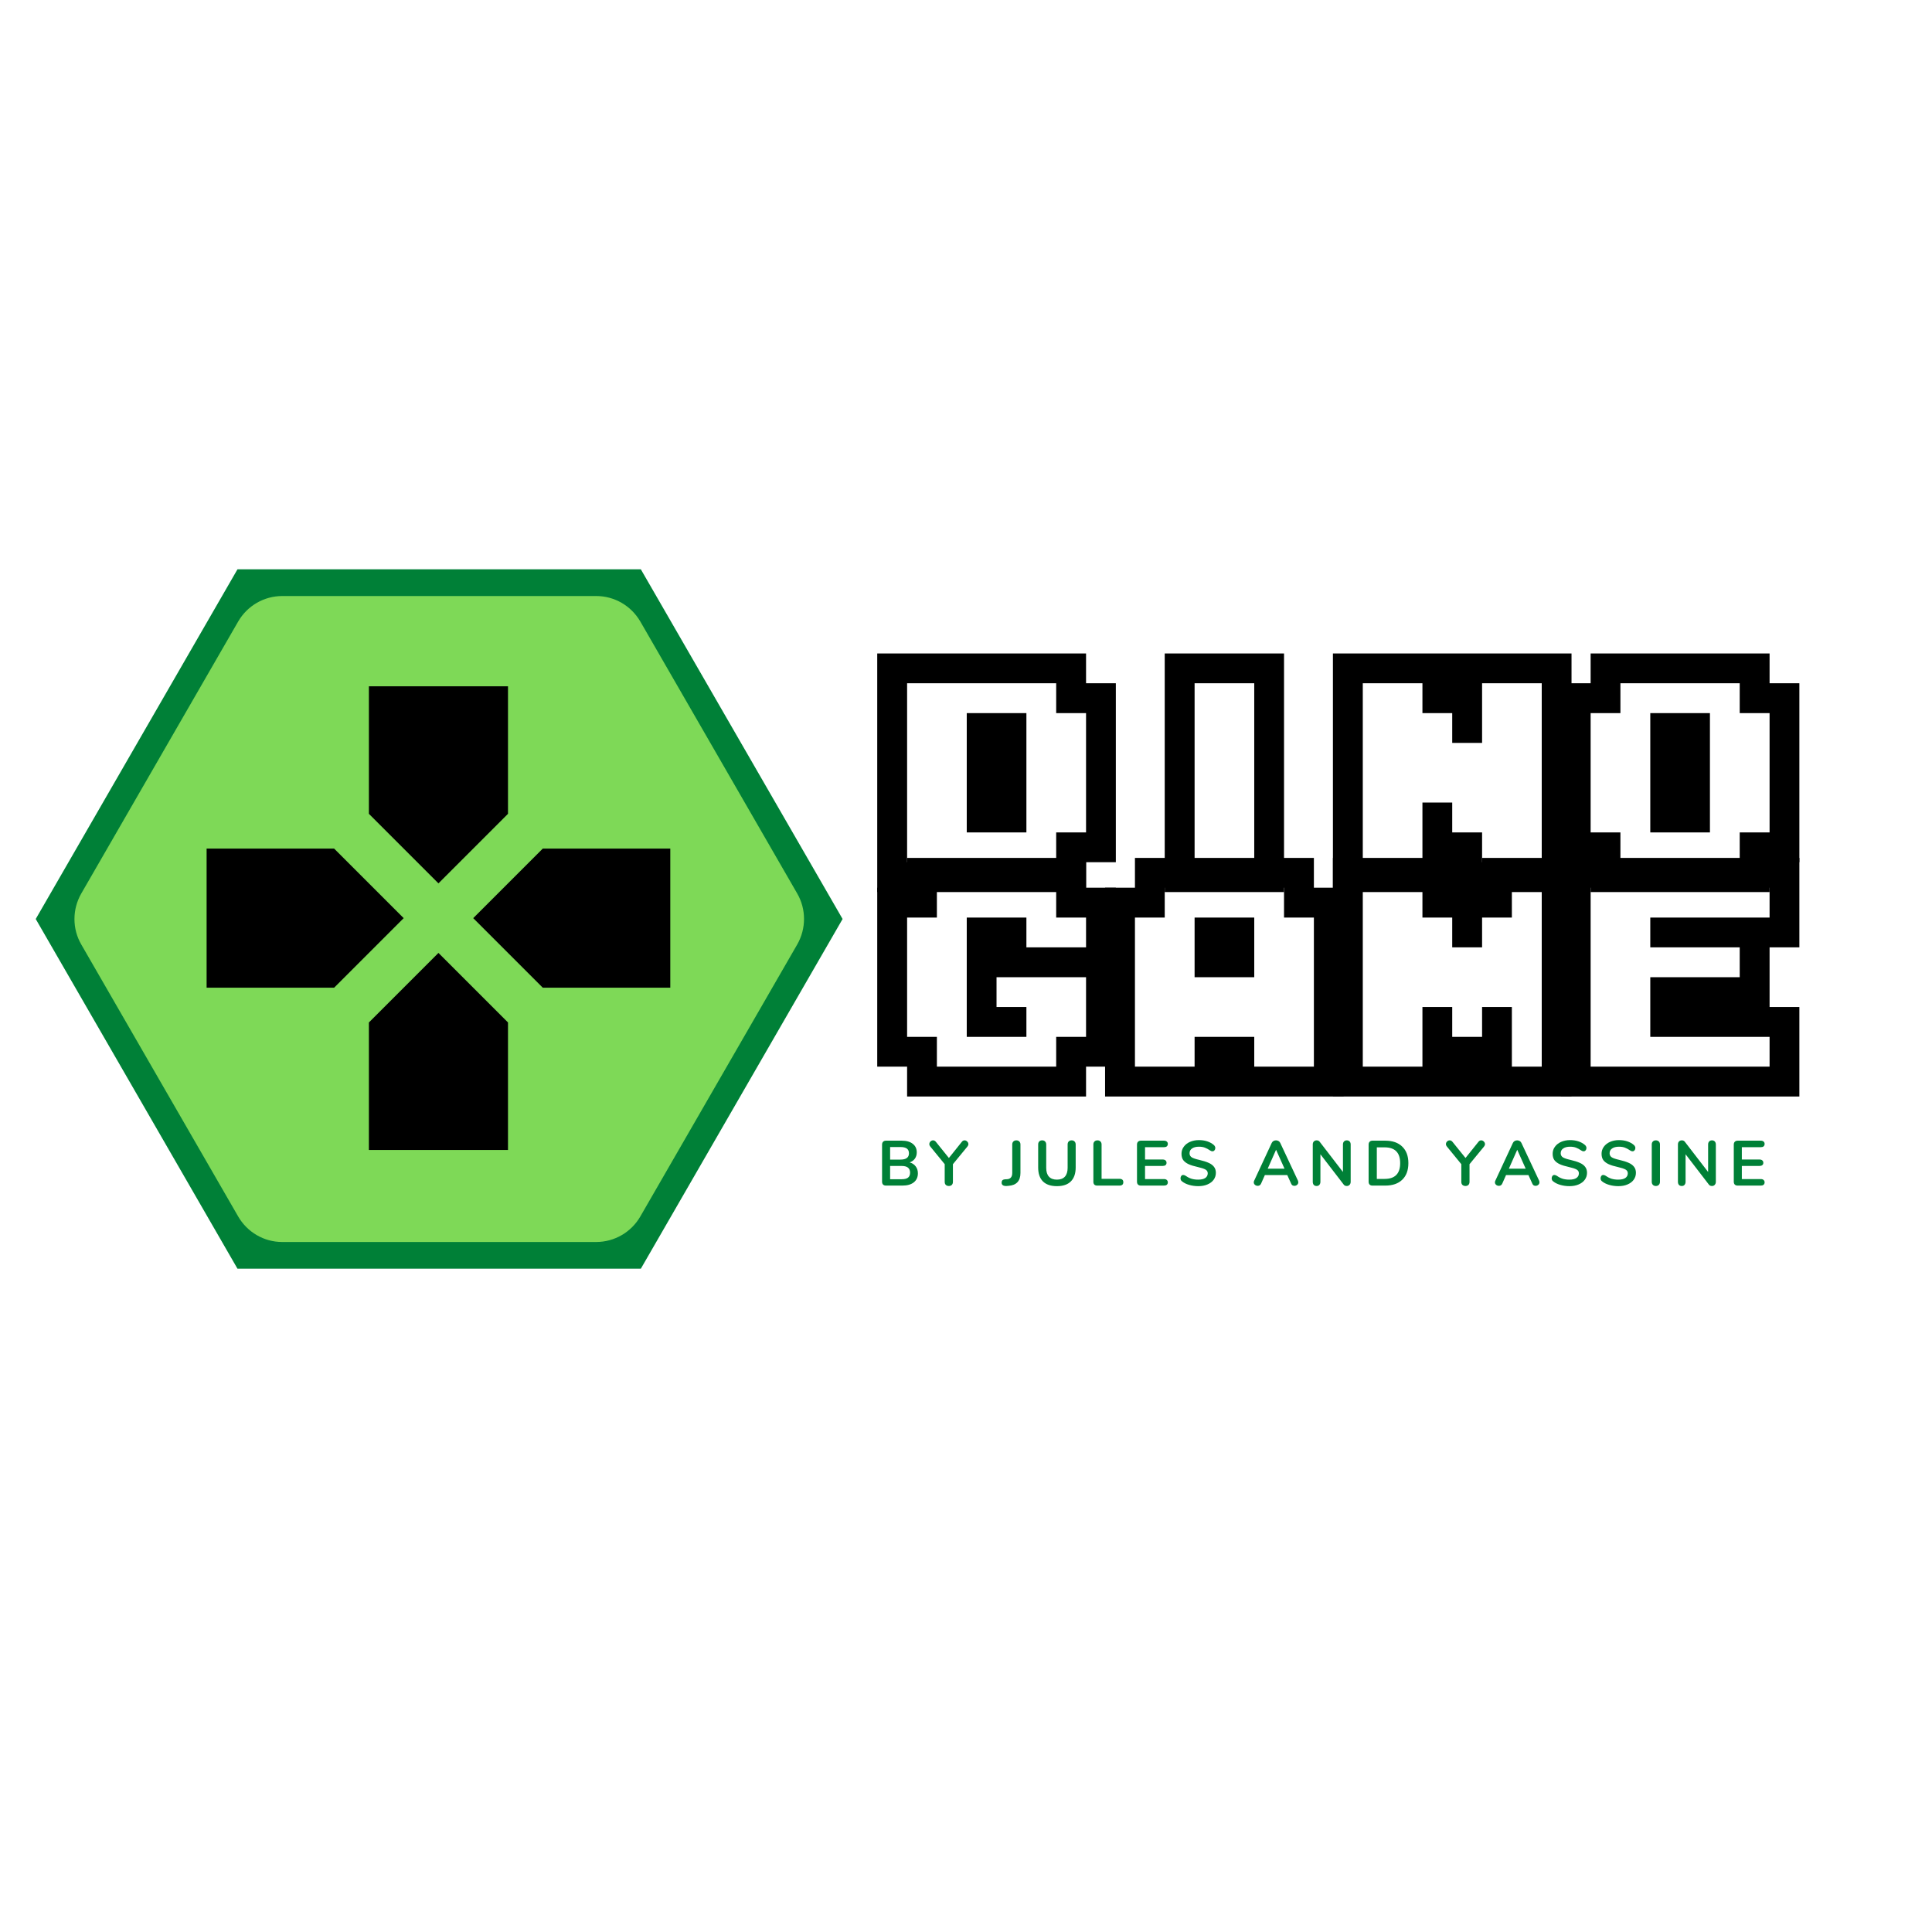 <svg xmlns="http://www.w3.org/2000/svg" xmlns:xlink="http://www.w3.org/1999/xlink" width="375" viewBox="0 0 375 375" height="375" version="1.0"><defs><g id="c"><path d="M 0 0 L 0 -46.312 L 40.531 -46.312 L 40.531 -40.531 L 46.312 -40.531 L 46.312 -5.797 L 40.531 -5.797 L 40.531 0 Z M 34.734 -5.797 L 34.734 -11.578 L 40.531 -11.578 L 40.531 -34.734 L 34.734 -34.734 L 34.734 -40.531 L 5.797 -40.531 L 5.797 -5.797 Z M 17.375 -11.578 L 17.375 -34.734 L 28.953 -34.734 L 28.953 -11.578 Z M 17.375 -11.578"/></g><g id="d"><path d="M 11.578 0 L 11.578 -46.312 L 34.734 -46.312 L 34.734 0 Z M 28.953 -5.797 L 28.953 -40.531 L 17.375 -40.531 L 17.375 -5.797 Z M 28.953 -5.797"/></g><g id="e"><path d="M 0 0 L 0 -46.312 L 46.312 -46.312 L 46.312 0 Z M 17.375 -5.797 L 17.375 -17.375 L 23.156 -17.375 L 23.156 -11.578 L 28.953 -11.578 L 28.953 -5.797 L 40.531 -5.797 L 40.531 -40.531 L 28.953 -40.531 L 28.953 -28.953 L 23.156 -28.953 L 23.156 -34.734 L 17.375 -34.734 L 17.375 -40.531 L 5.797 -40.531 L 5.797 -5.797 Z M 17.375 -5.797"/></g><g id="f"><path d="M 5.797 0 L 5.797 -5.797 L 0 -5.797 L 0 -40.531 L 5.797 -40.531 L 5.797 -46.312 L 40.531 -46.312 L 40.531 -40.531 L 46.312 -40.531 L 46.312 -5.797 L 40.531 -5.797 L 40.531 0 Z M 34.734 -5.797 L 34.734 -11.578 L 40.531 -11.578 L 40.531 -34.734 L 34.734 -34.734 L 34.734 -40.531 L 11.578 -40.531 L 11.578 -34.734 L 5.797 -34.734 L 5.797 -11.578 L 11.578 -11.578 L 11.578 -5.797 Z M 17.375 -11.578 L 17.375 -34.734 L 28.953 -34.734 L 28.953 -11.578 Z M 17.375 -11.578"/></g><g id="g"><path d="M 5.797 0 L 5.797 -5.797 L 0 -5.797 L 0 -40.531 L 5.797 -40.531 L 5.797 -46.312 L 40.531 -46.312 L 40.531 -40.531 L 46.312 -40.531 L 46.312 -5.797 L 40.531 -5.797 L 40.531 0 Z M 34.734 -5.797 L 34.734 -11.578 L 40.531 -11.578 L 40.531 -23.156 L 23.156 -23.156 L 23.156 -17.375 L 28.953 -17.375 L 28.953 -11.578 L 17.375 -11.578 L 17.375 -34.734 L 28.953 -34.734 L 28.953 -28.953 L 40.531 -28.953 L 40.531 -34.734 L 34.734 -34.734 L 34.734 -40.531 L 11.578 -40.531 L 11.578 -34.734 L 5.797 -34.734 L 5.797 -11.578 L 11.578 -11.578 L 11.578 -5.797 Z M 34.734 -5.797"/></g><g id="h"><path d="M 0 0 L 0 -40.531 L 5.797 -40.531 L 5.797 -46.312 L 40.531 -46.312 L 40.531 -40.531 L 46.312 -40.531 L 46.312 0 Z M 17.375 -5.797 L 17.375 -11.578 L 28.953 -11.578 L 28.953 -5.797 L 40.531 -5.797 L 40.531 -34.734 L 34.734 -34.734 L 34.734 -40.531 L 11.578 -40.531 L 11.578 -34.734 L 5.797 -34.734 L 5.797 -5.797 Z M 17.375 -23.156 L 17.375 -34.734 L 28.953 -34.734 L 28.953 -23.156 Z M 17.375 -23.156"/></g><g id="i"><path d="M 0 0 L 0 -46.312 L 23.156 -46.312 L 23.156 -40.531 L 28.953 -40.531 L 28.953 -46.312 L 46.312 -46.312 L 46.312 0 Z M 17.375 -5.797 L 17.375 -17.375 L 23.156 -17.375 L 23.156 -11.578 L 28.953 -11.578 L 28.953 -17.375 L 34.734 -17.375 L 34.734 -5.797 L 40.531 -5.797 L 40.531 -40.531 L 34.734 -40.531 L 34.734 -34.734 L 28.953 -34.734 L 28.953 -28.953 L 23.156 -28.953 L 23.156 -34.734 L 17.375 -34.734 L 17.375 -40.531 L 5.797 -40.531 L 5.797 -5.797 Z M 17.375 -5.797"/></g><g id="j"><path d="M 0 0 L 0 -46.312 L 46.312 -46.312 L 46.312 -28.953 L 40.531 -28.953 L 40.531 -17.375 L 46.312 -17.375 L 46.312 0 Z M 40.531 -5.797 L 40.531 -11.578 L 17.375 -11.578 L 17.375 -23.156 L 34.734 -23.156 L 34.734 -28.953 L 17.375 -28.953 L 17.375 -34.734 L 40.531 -34.734 L 40.531 -40.531 L 5.797 -40.531 L 5.797 -5.797 Z M 40.531 -5.797"/></g><g id="k"><path d="M 6.297 -4.5 C 6.805 -4.352 7.195 -4.094 7.469 -3.719 C 7.75 -3.352 7.891 -2.906 7.891 -2.375 C 7.891 -1.633 7.625 -1.051 7.094 -0.625 C 6.562 -0.207 5.828 0 4.891 0 L 1.703 0 C 1.461 0 1.273 -0.062 1.141 -0.188 C 1.004 -0.32 0.938 -0.508 0.938 -0.75 L 0.938 -7.953 C 0.938 -8.191 1.004 -8.379 1.141 -8.516 C 1.273 -8.648 1.461 -8.719 1.703 -8.719 L 4.766 -8.719 C 5.672 -8.719 6.379 -8.516 6.891 -8.109 C 7.41 -7.711 7.672 -7.156 7.672 -6.438 C 7.672 -5.977 7.551 -5.578 7.312 -5.234 C 7.07 -4.898 6.734 -4.656 6.297 -4.5 Z M 2.5 -5.047 L 4.516 -5.047 C 5.609 -5.047 6.156 -5.453 6.156 -6.266 C 6.156 -6.68 6.02 -6.988 5.75 -7.188 C 5.477 -7.383 5.066 -7.484 4.516 -7.484 L 2.5 -7.484 Z M 4.719 -1.234 C 5.301 -1.234 5.723 -1.336 5.984 -1.547 C 6.242 -1.754 6.375 -2.078 6.375 -2.516 C 6.375 -2.941 6.238 -3.266 5.969 -3.484 C 5.707 -3.703 5.289 -3.812 4.719 -3.812 L 2.5 -3.812 L 2.5 -1.234 Z M 4.719 -1.234"/></g><g id="l"><path d="M 6.375 -8.5 C 6.52 -8.688 6.695 -8.781 6.906 -8.781 C 7.094 -8.781 7.258 -8.707 7.406 -8.562 C 7.562 -8.414 7.641 -8.242 7.641 -8.047 C 7.641 -7.879 7.578 -7.723 7.453 -7.578 L 4.641 -4.156 L 4.641 -0.734 C 4.641 -0.473 4.566 -0.27 4.422 -0.125 C 4.273 0.008 4.086 0.078 3.859 0.078 C 3.617 0.078 3.422 0.008 3.266 -0.125 C 3.117 -0.27 3.047 -0.473 3.047 -0.734 L 3.047 -4.156 L 0.25 -7.578 C 0.125 -7.723 0.062 -7.879 0.062 -8.047 C 0.062 -8.242 0.133 -8.414 0.281 -8.562 C 0.426 -8.707 0.598 -8.781 0.797 -8.781 C 0.992 -8.781 1.172 -8.688 1.328 -8.5 L 3.859 -5.359 Z M 6.375 -8.5"/></g><g id="n"><path d="M 0.781 0.078 C 0.145 0.098 -0.172 -0.117 -0.172 -0.578 C -0.172 -0.773 -0.117 -0.926 -0.016 -1.031 C 0.086 -1.133 0.25 -1.195 0.469 -1.219 L 0.859 -1.234 C 1.203 -1.254 1.457 -1.363 1.625 -1.562 C 1.801 -1.758 1.891 -2.055 1.891 -2.453 L 1.891 -7.984 C 1.891 -8.223 1.961 -8.414 2.109 -8.562 C 2.254 -8.707 2.445 -8.781 2.688 -8.781 C 2.926 -8.781 3.117 -8.707 3.266 -8.562 C 3.41 -8.414 3.484 -8.223 3.484 -7.984 L 3.484 -2.453 C 3.484 -0.898 2.711 -0.066 1.172 0.047 Z M 0.781 0.078"/></g><g id="o"><path d="M 4.531 0.109 C 3.344 0.109 2.438 -0.195 1.812 -0.812 C 1.195 -1.438 0.891 -2.336 0.891 -3.516 L 0.891 -7.984 C 0.891 -8.223 0.957 -8.414 1.094 -8.562 C 1.238 -8.707 1.43 -8.781 1.672 -8.781 C 1.91 -8.781 2.098 -8.707 2.234 -8.562 C 2.379 -8.414 2.453 -8.223 2.453 -7.984 L 2.453 -3.438 C 2.453 -2.688 2.629 -2.117 2.984 -1.734 C 3.336 -1.348 3.852 -1.156 4.531 -1.156 C 5.207 -1.156 5.723 -1.348 6.078 -1.734 C 6.43 -2.129 6.609 -2.695 6.609 -3.438 L 6.609 -7.984 C 6.609 -8.223 6.676 -8.414 6.812 -8.562 C 6.957 -8.707 7.148 -8.781 7.391 -8.781 C 7.629 -8.781 7.816 -8.707 7.953 -8.562 C 8.098 -8.414 8.172 -8.223 8.172 -7.984 L 8.172 -3.516 C 8.172 -2.336 7.859 -1.438 7.234 -0.812 C 6.617 -0.195 5.719 0.109 4.531 0.109 Z M 4.531 0.109"/></g><g id="p"><path d="M 1.688 0 C 1.445 0 1.258 -0.062 1.125 -0.188 C 1 -0.32 0.938 -0.504 0.938 -0.734 L 0.938 -7.984 C 0.938 -8.223 1.008 -8.414 1.156 -8.562 C 1.301 -8.707 1.492 -8.781 1.734 -8.781 C 1.973 -8.781 2.164 -8.707 2.312 -8.562 C 2.457 -8.414 2.531 -8.223 2.531 -7.984 L 2.531 -1.312 L 6 -1.312 C 6.5 -1.312 6.75 -1.094 6.75 -0.656 C 6.75 -0.219 6.5 0 6 0 Z M 1.688 0"/></g><g id="q"><path d="M 1.703 0 C 1.461 0 1.273 -0.062 1.141 -0.188 C 1.004 -0.32 0.938 -0.508 0.938 -0.75 L 0.938 -7.953 C 0.938 -8.191 1.004 -8.379 1.141 -8.516 C 1.273 -8.648 1.461 -8.719 1.703 -8.719 L 6.172 -8.719 C 6.41 -8.719 6.594 -8.66 6.719 -8.547 C 6.852 -8.441 6.922 -8.289 6.922 -8.094 C 6.922 -7.883 6.852 -7.723 6.719 -7.609 C 6.594 -7.504 6.41 -7.453 6.172 -7.453 L 2.5 -7.453 L 2.5 -5.062 L 5.922 -5.062 C 6.16 -5.062 6.344 -5.004 6.469 -4.891 C 6.602 -4.785 6.672 -4.629 6.672 -4.422 C 6.672 -4.223 6.602 -4.07 6.469 -3.969 C 6.344 -3.863 6.16 -3.812 5.922 -3.812 L 2.5 -3.812 L 2.5 -1.266 L 6.172 -1.266 C 6.41 -1.266 6.594 -1.207 6.719 -1.094 C 6.852 -0.977 6.922 -0.82 6.922 -0.625 C 6.922 -0.426 6.852 -0.27 6.719 -0.156 C 6.594 -0.051 6.41 0 6.172 0 Z M 1.703 0"/></g><g id="r"><path d="M 3.953 0.109 C 3.316 0.109 2.719 0.023 2.156 -0.141 C 1.594 -0.305 1.133 -0.535 0.781 -0.828 C 0.594 -0.961 0.5 -1.16 0.5 -1.422 C 0.5 -1.598 0.547 -1.75 0.641 -1.875 C 0.742 -2 0.867 -2.062 1.016 -2.062 C 1.16 -2.062 1.328 -2.004 1.516 -1.891 C 1.867 -1.641 2.238 -1.453 2.625 -1.328 C 3.02 -1.211 3.453 -1.156 3.922 -1.156 C 4.516 -1.156 4.973 -1.258 5.297 -1.469 C 5.617 -1.688 5.781 -1.992 5.781 -2.391 C 5.781 -2.711 5.629 -2.957 5.328 -3.125 C 5.023 -3.289 4.523 -3.453 3.828 -3.609 C 3.109 -3.766 2.52 -3.945 2.062 -4.156 C 1.613 -4.363 1.27 -4.625 1.031 -4.938 C 0.801 -5.258 0.688 -5.672 0.688 -6.172 C 0.688 -6.68 0.832 -7.133 1.125 -7.531 C 1.414 -7.938 1.816 -8.254 2.328 -8.484 C 2.848 -8.711 3.426 -8.828 4.062 -8.828 C 5.238 -8.828 6.203 -8.516 6.953 -7.891 C 7.055 -7.797 7.129 -7.703 7.172 -7.609 C 7.223 -7.523 7.25 -7.422 7.25 -7.297 C 7.25 -7.117 7.195 -6.969 7.094 -6.844 C 6.988 -6.719 6.863 -6.656 6.719 -6.656 C 6.633 -6.656 6.555 -6.664 6.484 -6.688 C 6.422 -6.707 6.332 -6.754 6.219 -6.828 C 5.875 -7.066 5.547 -7.242 5.234 -7.359 C 4.922 -7.484 4.531 -7.547 4.062 -7.547 C 3.5 -7.547 3.055 -7.43 2.734 -7.203 C 2.41 -6.984 2.25 -6.672 2.25 -6.266 C 2.25 -5.93 2.391 -5.672 2.672 -5.484 C 2.961 -5.305 3.457 -5.141 4.156 -4.984 C 4.883 -4.816 5.477 -4.629 5.938 -4.422 C 6.395 -4.223 6.742 -3.969 6.984 -3.656 C 7.234 -3.344 7.359 -2.953 7.359 -2.484 C 7.359 -1.973 7.211 -1.52 6.922 -1.125 C 6.641 -0.738 6.238 -0.438 5.719 -0.219 C 5.207 0 4.617 0.109 3.953 0.109 Z M 3.953 0.109"/></g><g id="s"><path d="M 8.844 -0.953 C 8.883 -0.848 8.906 -0.738 8.906 -0.625 C 8.906 -0.438 8.828 -0.273 8.672 -0.141 C 8.523 -0.016 8.352 0.047 8.156 0.047 C 8.02 0.047 7.895 0.016 7.781 -0.047 C 7.664 -0.117 7.578 -0.234 7.516 -0.391 L 6.766 -2.047 L 2.422 -2.047 L 1.688 -0.391 C 1.613 -0.234 1.52 -0.117 1.406 -0.047 C 1.289 0.016 1.164 0.047 1.031 0.047 C 0.832 0.047 0.656 -0.016 0.5 -0.141 C 0.344 -0.273 0.266 -0.438 0.266 -0.625 C 0.266 -0.738 0.289 -0.848 0.344 -0.953 L 3.75 -8.281 C 3.832 -8.445 3.945 -8.57 4.094 -8.656 C 4.25 -8.738 4.41 -8.781 4.578 -8.781 C 4.754 -8.781 4.914 -8.738 5.062 -8.656 C 5.219 -8.57 5.332 -8.445 5.406 -8.281 Z M 2.969 -3.281 L 6.234 -3.281 L 4.594 -6.953 Z M 2.969 -3.281"/></g><g id="t"><path d="M 7.547 -8.781 C 7.773 -8.781 7.957 -8.707 8.094 -8.562 C 8.227 -8.414 8.297 -8.223 8.297 -7.984 L 8.297 -0.734 C 8.297 -0.492 8.223 -0.297 8.078 -0.141 C 7.941 0.004 7.766 0.078 7.547 0.078 C 7.273 0.078 7.07 -0.016 6.938 -0.203 L 2.422 -6.078 L 2.422 -0.734 C 2.422 -0.492 2.352 -0.297 2.219 -0.141 C 2.094 0.004 1.914 0.078 1.688 0.078 C 1.445 0.078 1.258 0.004 1.125 -0.141 C 1 -0.297 0.938 -0.492 0.938 -0.734 L 0.938 -7.984 C 0.938 -8.223 1.004 -8.414 1.141 -8.562 C 1.285 -8.707 1.473 -8.781 1.703 -8.781 C 1.961 -8.781 2.16 -8.68 2.297 -8.484 L 6.797 -2.641 L 6.797 -7.984 C 6.797 -8.223 6.863 -8.414 7 -8.562 C 7.133 -8.707 7.316 -8.781 7.547 -8.781 Z M 7.547 -8.781"/></g><g id="u"><path d="M 1.703 0 C 1.461 0 1.273 -0.062 1.141 -0.188 C 1.004 -0.32 0.938 -0.508 0.938 -0.75 L 0.938 -7.953 C 0.938 -8.191 1.004 -8.379 1.141 -8.516 C 1.273 -8.648 1.461 -8.719 1.703 -8.719 L 4.156 -8.719 C 5.582 -8.719 6.688 -8.332 7.469 -7.562 C 8.258 -6.801 8.656 -5.734 8.656 -4.359 C 8.656 -2.973 8.258 -1.898 7.469 -1.141 C 6.688 -0.379 5.582 0 4.156 0 Z M 4.047 -1.297 C 6.055 -1.297 7.062 -2.316 7.062 -4.359 C 7.062 -6.398 6.055 -7.422 4.047 -7.422 L 2.531 -7.422 L 2.531 -1.297 Z M 4.047 -1.297"/></g><g id="v"><path d="M 1.734 0.078 C 1.492 0.078 1.301 0.004 1.156 -0.141 C 1.008 -0.297 0.938 -0.492 0.938 -0.734 L 0.938 -7.984 C 0.938 -8.223 1.008 -8.414 1.156 -8.562 C 1.301 -8.707 1.492 -8.781 1.734 -8.781 C 1.973 -8.781 2.164 -8.707 2.312 -8.562 C 2.457 -8.414 2.531 -8.223 2.531 -7.984 L 2.531 -0.734 C 2.531 -0.492 2.457 -0.297 2.312 -0.141 C 2.164 0.004 1.973 0.078 1.734 0.078 Z M 1.734 0.078"/></g><clipPath id="a"><path d="M 6.863 110.504 L 163.613 110.504 L 163.613 246.254 L 6.863 246.254 Z M 6.863 110.504"/></clipPath><clipPath id="b"><path d="M 40.102 133.211 L 130.102 133.211 L 130.102 223.211 L 40.102 223.211 Z M 40.102 133.211"/></clipPath></defs><g clip-path="url(#a)"><path fill="#008037" d="M 163.547 178.379 L 124.387 246.254 L 46.094 246.254 L 6.934 178.379 L 46.094 110.504 L 124.387 110.504 Z M 163.547 178.379"/></g><path fill="#7ED957" d="M 46.234 236.125 L 15.773 183.32 C 14.012 180.277 14.012 176.512 15.773 173.434 L 46.234 120.629 C 47.996 117.586 51.242 115.688 54.797 115.688 L 115.715 115.688 C 119.238 115.688 122.484 117.551 124.281 120.629 L 154.742 173.434 C 156.5 176.477 156.5 180.242 154.742 183.32 L 124.281 236.125 C 122.52 239.168 119.273 241.07 115.715 241.07 L 54.762 241.07 C 51.242 241.07 47.996 239.168 46.234 236.125 Z M 46.234 236.125"/><path fill="#7ED957" d="M 153.082 174.402 L 122.59 121.598 C 121.172 119.141 118.516 117.621 115.684 117.621 L 54.762 117.621 C 51.93 117.621 49.273 119.141 47.855 121.598 L 17.398 174.402 C 16.672 175.648 16.328 177.031 16.328 178.379 C 16.328 179.727 16.672 181.141 17.398 182.352 L 47.855 235.16 C 49.273 237.613 51.93 239.133 54.762 239.133 L 115.684 239.133 C 118.516 239.133 121.172 237.613 122.59 235.16 L 153.082 182.352 C 153.773 181.141 154.117 179.762 154.117 178.379 C 154.117 176.996 153.773 175.613 153.082 174.402 Z M 152.773 182.18 L 122.312 234.984 C 120.965 237.336 118.41 238.789 115.715 238.789 L 54.762 238.789 C 52.035 238.789 49.516 237.336 48.168 234.984 L 17.707 182.18 C 17.016 181.004 16.707 179.691 16.707 178.379 C 16.707 177.062 17.051 175.75 17.707 174.574 L 48.168 121.77 C 49.516 119.418 52.07 117.969 54.762 117.969 L 115.684 117.969 C 118.41 117.969 120.93 119.418 122.277 121.77 L 152.773 174.574 C 153.461 175.75 153.773 177.062 153.773 178.379 C 153.773 179.691 153.43 181.004 152.773 182.18 Z M 152.773 182.18"/><g clip-path="url(#b)"><path d="M 98.602 157.961 L 98.602 133.211 L 71.602 133.211 L 71.602 157.961 L 85.102 171.461 Z M 64.852 164.711 L 40.102 164.711 L 40.102 191.711 L 64.852 191.711 L 78.352 178.211 Z M 71.602 198.461 L 71.602 223.211 L 98.602 223.211 L 98.602 198.461 L 85.102 184.961 Z M 105.352 164.711 L 91.852 178.211 L 105.352 191.711 L 130.102 191.711 L 130.102 164.711 Z M 105.352 164.711"/></g><g><use x="170.271" y="173.15" xmlns:xlink="http://www.w3.org/1999/xlink" xlink:href="#c" xlink:type="simple" xlink:actuate="onLoad" xlink:show="embed"/></g><g><use x="214.495" y="173.15" xmlns:xlink="http://www.w3.org/1999/xlink" xlink:href="#d" xlink:type="simple" xlink:actuate="onLoad" xlink:show="embed"/></g><g><use x="258.719" y="173.15" xmlns:xlink="http://www.w3.org/1999/xlink" xlink:href="#e" xlink:type="simple" xlink:actuate="onLoad" xlink:show="embed"/></g><g><use x="302.944" y="173.15" xmlns:xlink="http://www.w3.org/1999/xlink" xlink:href="#f" xlink:type="simple" xlink:actuate="onLoad" xlink:show="embed"/></g><g><use x="170.271" y="212.833" xmlns:xlink="http://www.w3.org/1999/xlink" xlink:href="#g" xlink:type="simple" xlink:actuate="onLoad" xlink:show="embed"/></g><g><use x="214.495" y="212.833" xmlns:xlink="http://www.w3.org/1999/xlink" xlink:href="#h" xlink:type="simple" xlink:actuate="onLoad" xlink:show="embed"/></g><g><use x="258.719" y="212.833" xmlns:xlink="http://www.w3.org/1999/xlink" xlink:href="#i" xlink:type="simple" xlink:actuate="onLoad" xlink:show="embed"/></g><g><use x="302.944" y="212.833" xmlns:xlink="http://www.w3.org/1999/xlink" xlink:href="#j" xlink:type="simple" xlink:actuate="onLoad" xlink:show="embed"/></g><g fill="#008037"><use x="170.271" y="230.122" xmlns:xlink="http://www.w3.org/1999/xlink" xlink:href="#k" xlink:type="simple" xlink:actuate="onLoad" xlink:show="embed"/></g><g fill="#008037"><use x="180.32" y="230.122" xmlns:xlink="http://www.w3.org/1999/xlink" xlink:href="#l" xlink:type="simple" xlink:actuate="onLoad" xlink:show="embed"/></g><g fill="#008037"><use x="189.628" y="230.122" xmlns:xlink="http://www.w3.org/1999/xlink" xlink:href="#m" xlink:type="simple" xlink:actuate="onLoad" xlink:show="embed"/></g><g fill="#008037"><use x="194.585" y="230.122" xmlns:xlink="http://www.w3.org/1999/xlink" xlink:href="#n" xlink:type="simple" xlink:actuate="onLoad" xlink:show="embed"/></g><g fill="#008037"><use x="200.617" y="230.122" xmlns:xlink="http://www.w3.org/1999/xlink" xlink:href="#o" xlink:type="simple" xlink:actuate="onLoad" xlink:show="embed"/></g><g fill="#008037"><use x="211.285" y="230.122" xmlns:xlink="http://www.w3.org/1999/xlink" xlink:href="#p" xlink:type="simple" xlink:actuate="onLoad" xlink:show="embed"/></g><g fill="#008037"><use x="219.752" y="230.122" xmlns:xlink="http://www.w3.org/1999/xlink" xlink:href="#q" xlink:type="simple" xlink:actuate="onLoad" xlink:show="embed"/></g><g fill="#008037"><use x="228.64" y="230.122" xmlns:xlink="http://www.w3.org/1999/xlink" xlink:href="#r" xlink:type="simple" xlink:actuate="onLoad" xlink:show="embed"/></g><g fill="#008037"><use x="238.133" y="230.122" xmlns:xlink="http://www.w3.org/1999/xlink" xlink:href="#m" xlink:type="simple" xlink:actuate="onLoad" xlink:show="embed"/></g><g fill="#008037"><use x="243.09" y="230.122" xmlns:xlink="http://www.w3.org/1999/xlink" xlink:href="#s" xlink:type="simple" xlink:actuate="onLoad" xlink:show="embed"/></g><g fill="#008037"><use x="253.869" y="230.122" xmlns:xlink="http://www.w3.org/1999/xlink" xlink:href="#t" xlink:type="simple" xlink:actuate="onLoad" xlink:show="embed"/></g><g fill="#008037"><use x="264.709" y="230.122" xmlns:xlink="http://www.w3.org/1999/xlink" xlink:href="#u" xlink:type="simple" xlink:actuate="onLoad" xlink:show="embed"/></g><g fill="#008037"><use x="275.636" y="230.122" xmlns:xlink="http://www.w3.org/1999/xlink" xlink:href="#m" xlink:type="simple" xlink:actuate="onLoad" xlink:show="embed"/></g><g fill="#008037"><use x="280.593" y="230.122" xmlns:xlink="http://www.w3.org/1999/xlink" xlink:href="#l" xlink:type="simple" xlink:actuate="onLoad" xlink:show="embed"/></g><g fill="#008037"><use x="289.901" y="230.122" xmlns:xlink="http://www.w3.org/1999/xlink" xlink:href="#s" xlink:type="simple" xlink:actuate="onLoad" xlink:show="embed"/></g><g fill="#008037"><use x="300.68" y="230.122" xmlns:xlink="http://www.w3.org/1999/xlink" xlink:href="#r" xlink:type="simple" xlink:actuate="onLoad" xlink:show="embed"/></g><g fill="#008037"><use x="310.173" y="230.122" xmlns:xlink="http://www.w3.org/1999/xlink" xlink:href="#r" xlink:type="simple" xlink:actuate="onLoad" xlink:show="embed"/></g><g fill="#008037"><use x="319.667" y="230.122" xmlns:xlink="http://www.w3.org/1999/xlink" xlink:href="#v" xlink:type="simple" xlink:actuate="onLoad" xlink:show="embed"/></g><g fill="#008037"><use x="324.747" y="230.122" xmlns:xlink="http://www.w3.org/1999/xlink" xlink:href="#t" xlink:type="simple" xlink:actuate="onLoad" xlink:show="embed"/></g><g fill="#008037"><use x="335.588" y="230.122" xmlns:xlink="http://www.w3.org/1999/xlink" xlink:href="#q" xlink:type="simple" xlink:actuate="onLoad" xlink:show="embed"/></g></svg>